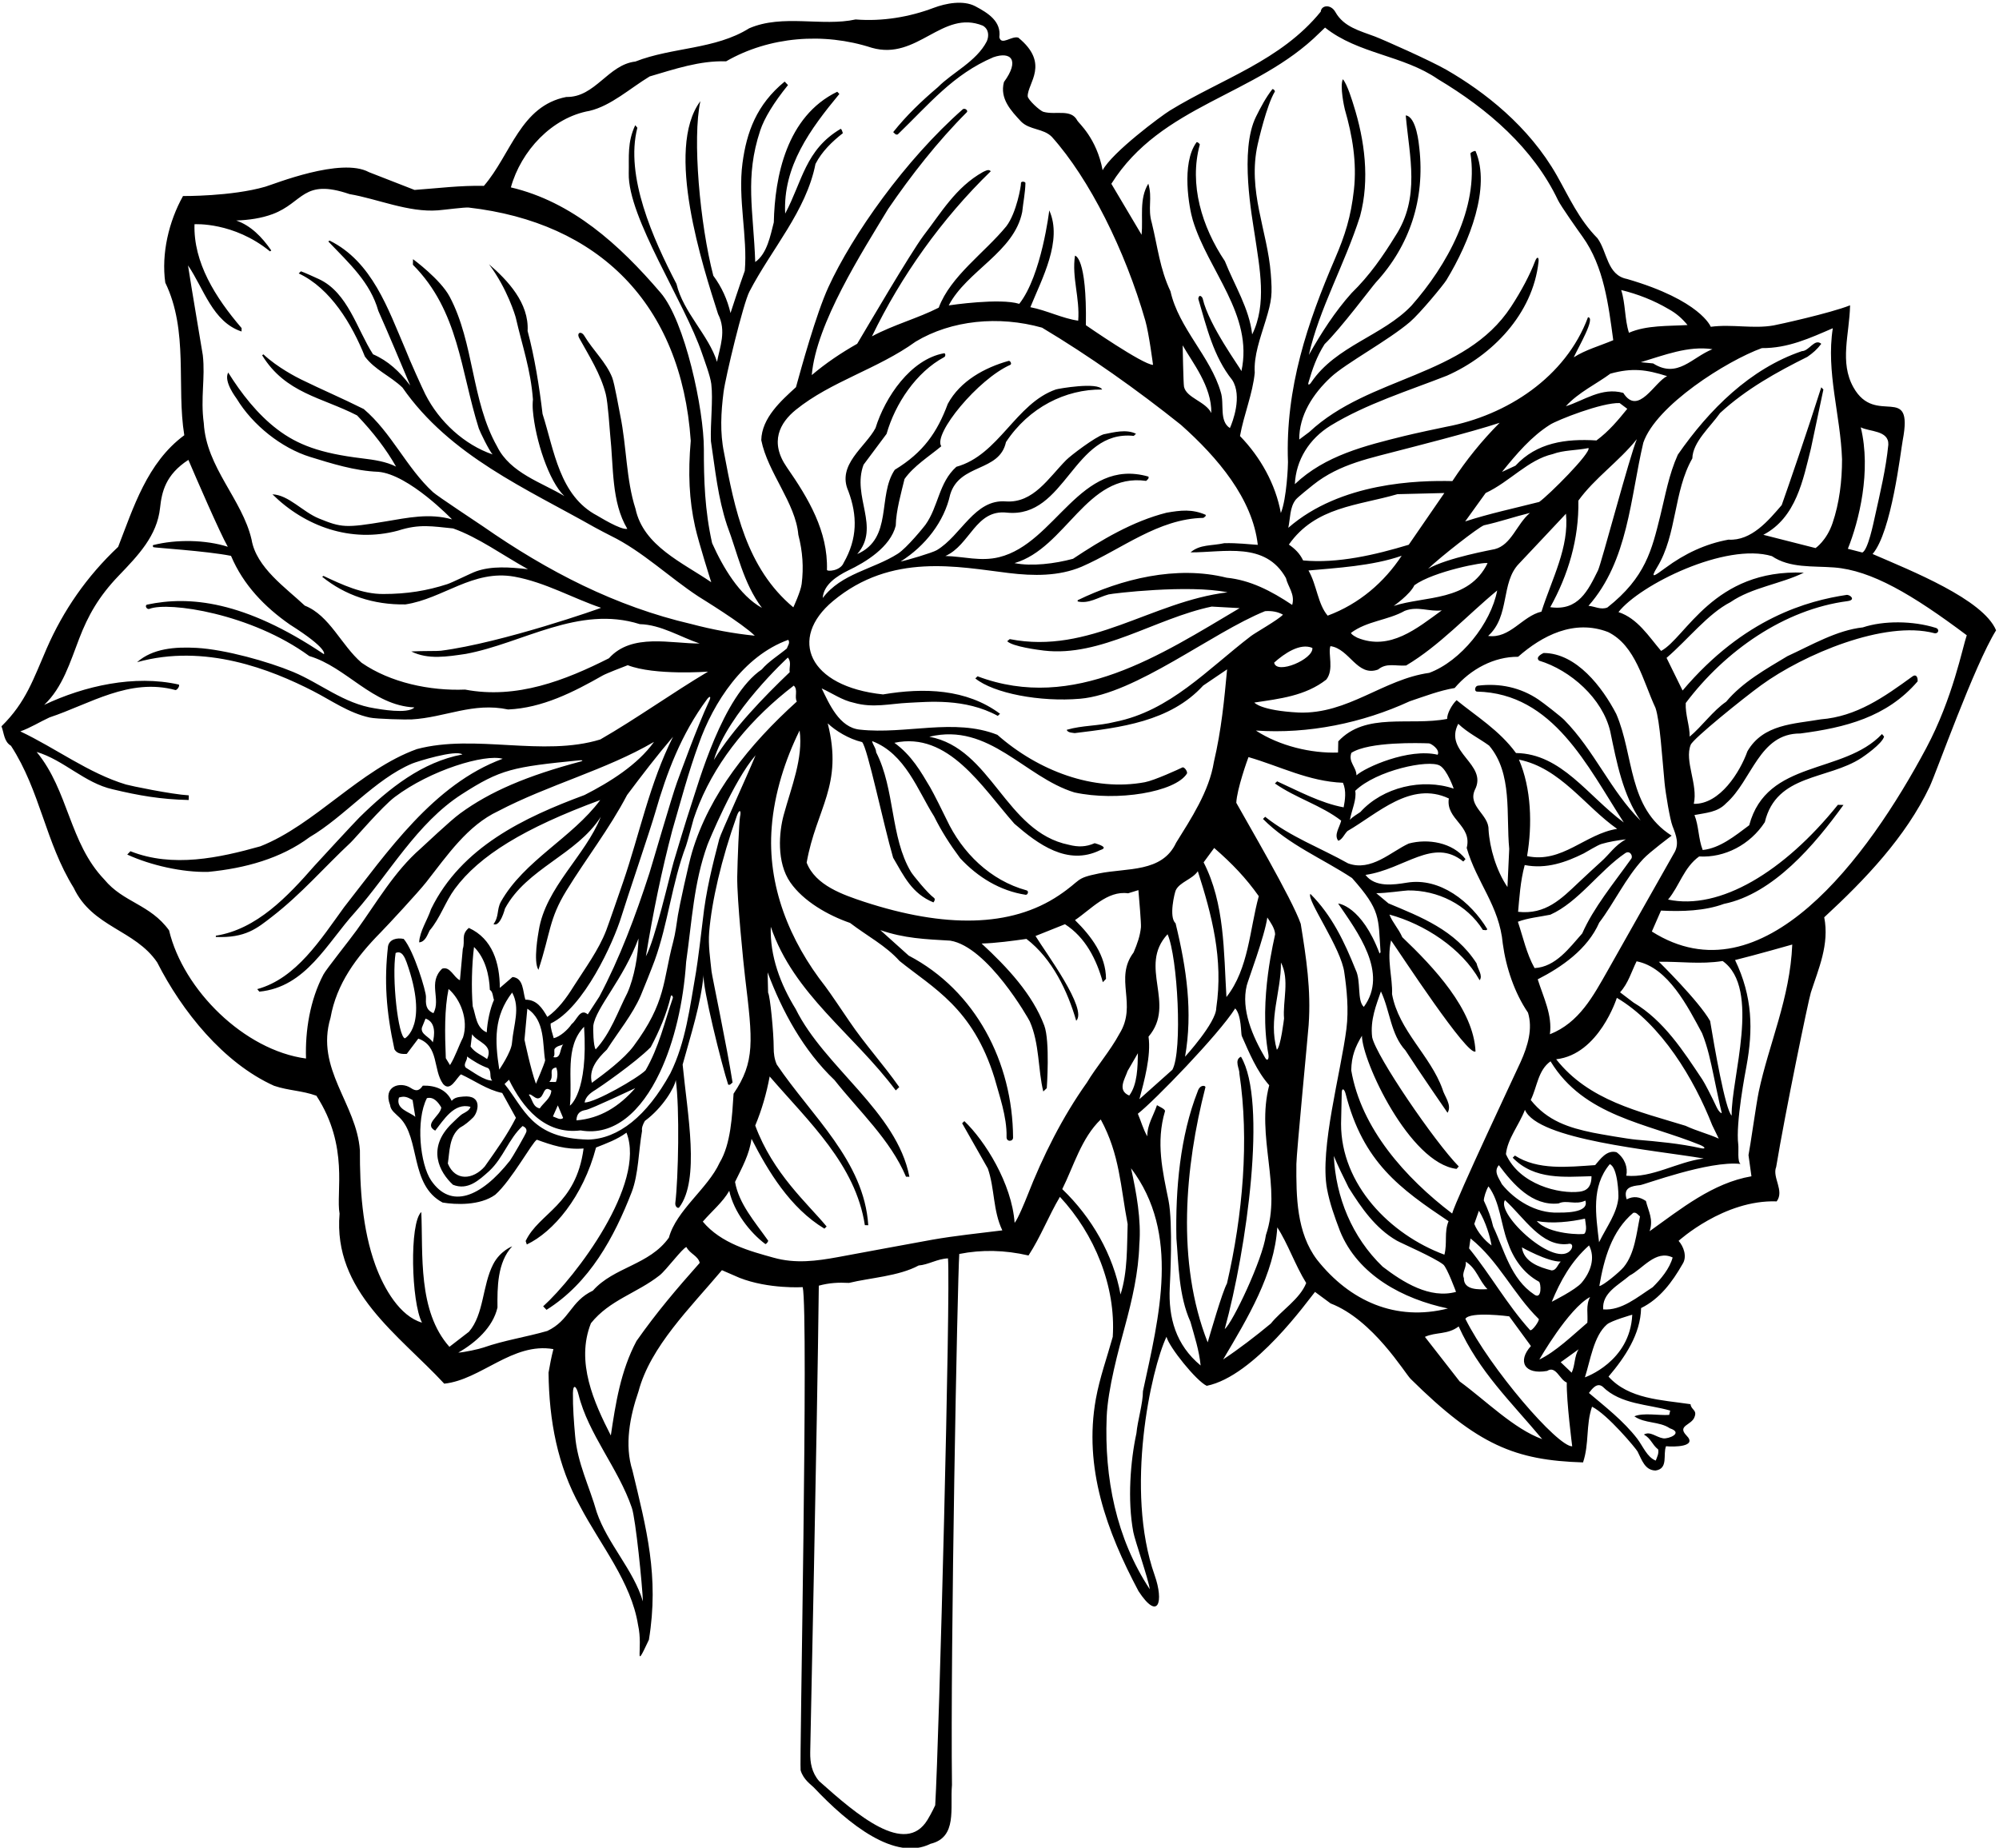 <?xml version="1.0" encoding="UTF-8"?>
<svg xmlns="http://www.w3.org/2000/svg" xmlns:xlink="http://www.w3.org/1999/xlink" width="515pt" height="476pt" viewBox="0 0 515 476" version="1.1">
<g id="surface1">
<path style=" stroke:none;fill-rule:nonzero;fill:rgb(0%,0%,0%);fill-opacity:1;" d="M 482.43 142.715 C 487.336 137.055 489.664 116.23 490.195 113.438 C 493.078 98.285 483.242 110.059 477.496 99.781 C 473.863 93.281 476.469 86.188 476.633 78.652 C 471.469 80.699 458.07 83.633 456.91 83.836 C 451.641 84.762 446.27 83.453 440.742 84.184 C 440.742 84.184 438.152 77.379 419.168 71.867 C 413.988 70.875 414.121 64.875 411.559 61.379 C 406.766 56.527 404.242 50.785 401.133 45.285 C 393.883 32.461 382.32 23.562 372.664 17.996 C 368.504 15.598 356.277 10.176 354.164 9.383 C 350.277 7.922 346.184 6.93 344.039 3.109 C 342.84 0.977 340.391 1.336 340.262 3 C 329.961 15.68 314.719 20.301 301.395 28.477 C 299.184 29.836 286.574 39.191 284.07 43.855 C 282.535 35.586 277.883 31.711 277.559 31.078 C 275.953 27.938 271.988 29.699 268.836 28.812 C 267.879 28.543 264.773 25.648 264.766 24.785 C 264.719 21.395 270.574 16.41 262.336 9.691 C 260.586 9.176 257.969 11.836 257.457 9.586 C 258 5.512 254.562 3.352 251.262 1.609 C 248.164 -0.02 243.691 0.832 240.504 2.035 C 234.359 4.359 227.375 5.57 220.43 5.012 C 211.824 6.902 201.656 3.559 193.012 7.289 C 184.246 12.781 173.141 12.137 163.695 15.852 C 156.637 16.656 153.328 25.145 145.891 24.98 C 134.078 27.281 131.645 39.793 124.664 47.883 C 118.586 47.746 112.809 48.5 106.797 48.93 L 95.055 44.352 C 87.859 40.43 70.582 47.453 68.324 48.105 C 59.609 50.621 47.148 50.5 47.148 50.5 C 43.484 57.062 41.539 65.34 42.578 72.805 C 48.625 85.262 45.434 99.516 47.477 112.121 C 37.879 119.195 34.34 130.879 30.441 140.875 C 22.305 148.535 16.297 157.289 12.031 167.047 C 8.625 174.844 6.715 180.895 0.379 187.105 C 1.062 188.883 1.012 191.043 2.828 192.121 C 10.414 203.812 11.648 216.883 18.992 228.727 C 23.809 238.914 34.758 239.473 40.496 247.922 C 46.859 260.465 57.531 273.82 70.605 279.711 C 74.418 280.996 77.699 280.906 81.512 282.27 C 90.004 295.32 86.484 307.266 87.484 312.648 C 85.766 332.695 102.805 343.871 114.449 356.449 C 123.914 355.461 132.051 345.715 142.574 347.547 C 142.004 349.723 141.688 351.527 141.32 353.602 C 141.449 366.008 143.672 377.656 149.445 388.027 C 154.668 397.984 162.621 407.52 164.379 418.602 C 165.789 424.816 163.086 431.109 167.176 422.422 C 169.855 406.078 166.523 393.762 162.934 378.801 C 160.836 372.273 162.277 364.863 164.5 358.43 C 167.555 346.895 177.855 336.879 185.988 327.215 L 190.535 329.188 C 198.004 332.121 206.805 331.586 206.805 331.586 C 208.328 338.66 205.945 454.965 206.262 456.047 C 206.988 458.504 209.027 459.797 209.656 460.465 C 218.676 470.047 230.633 479.52 239.719 474.988 C 246.719 473.301 244.723 465.816 245.254 459.828 C 244.824 424.688 246.66 330.145 247.137 323.035 C 252.922 321.883 258.84 322.012 264.973 323.426 C 268.117 318.613 270.156 313.219 273.066 308.32 C 281.977 317.879 287.523 331.363 286.676 344.387 C 285.199 349.715 283.324 354.875 282.324 360.375 C 279.137 378.07 285.098 394.445 293.32 409.91 C 298.438 417.711 299.875 412.617 297.473 405.809 C 289.719 383.844 296.539 352.754 300.52 344.371 C 301.184 347.027 308.191 355.742 310.887 357.004 C 323.203 354.52 337.059 334.852 338.785 332.809 L 342.801 335.777 C 353.738 339.988 361.902 353.723 363.43 355.23 C 380.77 372.367 390.398 376.184 407.836 376.734 C 409.465 371.887 408.527 367.145 410.152 362.383 C 414.188 364.391 421.516 373.207 421.887 373.93 C 422.988 376.09 423.758 378.762 426.516 378.824 C 429.887 378.34 428.367 374.703 429.215 372.562 C 431.051 372.762 437.469 372.785 434.477 369.797 C 431.973 367.18 435.895 367.188 436.582 364.961 C 437.262 363.215 435.66 363.18 435.531 361.738 C 427.953 360.609 419.637 360.43 414.402 354.633 C 418.676 349.605 422.645 343.691 422.793 336.973 C 427.645 334.598 430.863 330.188 433.441 325.684 C 434.766 323.711 433.703 321.047 432.453 319.66 C 432.453 319.66 444.156 309 457.723 309.492 C 459.785 306.734 456.5 303.305 457.598 300.605 C 459.906 286.652 465.918 257.566 466.531 255.672 C 468.496 249.578 471.344 243.289 469.973 236.305 C 480.539 226.559 490.984 215.594 497.125 202.68 C 498.863 199.02 508.605 171.453 514.246 162.379 C 510.938 154.387 492.34 147.012 482.43 142.715 Z M 479.387 110.078 C 481.52 111.246 486.652 110.801 486.488 114.555 C 485.863 120.852 484.371 126.988 483.055 132.957 C 482.633 134.863 481.254 141.648 479.797 142.336 L 476.059 141.375 C 478.934 134.234 482.137 121.352 479.387 110.078 Z M 453.906 89.676 C 460.629 89.742 466.367 87.066 472.184 84.555 C 470.414 95.801 474.172 106.926 474.562 118.297 C 474.566 123.855 473.883 129.594 472.109 134.777 C 470.566 139.301 467.738 141.191 467.738 141.191 L 454.289 137.773 C 462.789 133.32 464.527 123.516 466.543 115.559 L 469.758 100.348 L 469.211 99.773 C 465.738 110.754 460.555 125.828 459.02 130.117 C 455.652 134.043 451.215 139.387 445.301 139.02 C 439.348 140.098 433.973 142.664 429.102 146.27 C 426.066 148.52 425.078 149.168 426.945 146.094 C 432.066 137.676 431.121 126.594 435.996 118.09 C 436.094 113.852 440.656 109.949 443.137 106.402 C 449.836 100.23 457.773 95.84 465.621 91.934 C 467.082 90.926 468.145 89.988 469.215 88.57 C 467.484 87.094 466.133 90.422 464.211 90.461 C 450.91 94.973 440.355 105.461 432.258 117.129 C 429.918 122.332 429.059 127.57 427.719 132.949 C 425.57 141.578 423.977 148.723 414.109 156.496 C 412.414 157.18 410.836 156.188 409.238 156.07 C 419.496 144.453 420.012 128.223 423.363 114.051 C 426.641 104.434 444.848 92.961 453.906 89.676 Z M 438.512 266.18 C 439.984 269.824 440.734 273.547 441.512 277.219 C 441.676 278.008 442.473 281.883 443.047 284.473 C 443.234 285.324 443.395 286.035 443.508 286.453 C 443.812 287.102 442.938 286.676 442.246 285.203 C 440.918 282.371 439.191 279.027 438.602 278.145 C 433.711 270.805 428.656 262.906 420.84 258.27 L 417.375 255.633 C 419.508 253.281 420.293 250.336 421.633 247.645 C 429.762 249.184 434.895 259.461 438.512 266.18 Z M 427.391 247.77 C 432.914 247.652 437.938 248.484 443.801 247.57 C 453.801 254.656 445.934 277.98 446.125 287.391 C 444.477 285.914 441.641 269.449 440.578 263.023 C 437.652 257.84 427.391 247.77 427.391 247.77 Z M 416.473 296.824 C 413.926 296.129 412.188 298.73 410.957 300.145 C 403.906 300.629 396.203 301.5 390.285 297.688 L 389.715 298.238 C 395.348 304.043 403.129 303.172 410.016 303.004 C 410.02 305.836 408.746 306.766 406.953 306.992 C 401.766 307.645 391.469 305.207 387.973 297.32 C 388.383 293.328 391.34 289.871 392.867 285.902 C 396.137 293.652 425.848 296.23 438.922 298.438 C 432.02 299.324 425.688 303.508 418.98 302.879 C 419.426 300.73 418.598 298.391 416.473 296.824 Z M 420.77 312.441 C 421.574 312.219 421.961 312.949 422.512 313.359 C 421.586 317.785 421.168 322.926 418.32 326.406 C 417.328 327.621 412.996 331.234 412.035 331.297 C 413.23 324.277 415.227 317.121 420.77 312.441 Z M 411.961 320.012 C 411.156 312.949 409.875 305.723 414.723 299.906 C 416.789 300.672 417.031 307.805 416.941 308.633 C 416.52 312.656 413.977 315.941 411.961 320.012 Z M 377.605 325.02 C 380.445 326.762 381.02 329.895 383.211 332.102 C 380.969 332.215 377.066 332.371 377.137 329.254 C 376.527 327.879 377.895 326.465 377.605 325.02 Z M 378.48 321.598 L 378.855 319.043 C 386.121 324.844 389.844 333.32 396.414 339.781 C 396.742 340.105 394.633 343.141 394.168 342.629 C 388.316 336.164 383.895 328.238 378.48 321.598 Z M 379.816 315.305 L 381.012 311.891 C 382.715 314.648 383.938 318.652 384.258 320.844 C 382.523 319.605 380.652 317.402 379.816 315.305 Z M 395.262 333.488 C 389.191 329.434 387.59 322.117 384.684 315.973 C 384.172 313.719 383.34 311.539 382.27 309.277 C 382.289 308.477 382.809 306.727 383.473 305.621 C 386.426 309.527 386.695 315.453 388.359 319.812 C 389.816 324.145 392.402 327.945 396.473 330.176 C 397.02 330.477 397.312 334.973 395.262 333.488 Z M 395.918 314.535 C 399.742 315.34 404.797 314.73 408.336 313.93 C 408.434 314.953 409.004 316.977 408.172 317.828 C 407.895 318.117 398.883 318.043 395.918 314.535 Z M 404.766 321.871 C 401.098 327.258 385.336 312.855 387.715 309.156 C 392.734 313.746 397.133 321.203 403.871 320.473 C 405.191 320.117 405.246 321.16 404.766 321.871 Z M 401.375 312.379 C 395.703 312.574 390.266 309.191 386.926 305.059 C 386.234 303.602 384.676 301.809 386.152 300.16 C 389.805 305.039 394.723 310.75 401.539 310.02 C 403.562 309.023 405.848 310.516 408.438 309.289 C 409.562 312.676 402.188 312.352 401.375 312.379 Z M 392.09 321.336 C 392.09 321.336 398.727 325.082 402.09 324.996 C 401.273 325.777 401 327.289 399.719 327.266 C 396.617 326.477 392.566 325.105 392.09 321.336 Z M 409.383 320.836 C 411.051 324.008 409.828 327.641 407.48 330.438 C 405.934 332.281 399.781 335.348 399.781 335.348 C 401.98 330.035 404.73 324.973 409.383 320.836 Z M 438.152 295.777 C 432.805 294.59 427.035 294.055 421.543 293.594 C 419.34 293.406 411.91 292.109 410.352 291.785 C 404.227 290.52 398.645 288.762 394.363 283.375 C 396.035 279.973 396.211 275.734 399.461 273.406 C 408.074 287.594 424.191 289.32 437.98 294.945 C 439.402 295.527 439.52 296.082 438.152 295.777 Z M 391.324 195.688 C 402 197.844 408.344 207.742 416.621 213.527 C 408.43 214.785 402.422 222.496 393.422 220.539 C 394.797 212.488 394.523 203.121 391.324 195.688 Z M 392.809 222.848 C 398.41 223.953 403.523 222.086 408.031 219.84 C 408.652 219.531 411.535 217.723 412.586 217.414 C 414.594 216.824 416.719 216.484 418.883 216.219 C 416.02 217.754 414.605 220.121 412.492 221.973 C 411.852 222.531 407.828 226.258 406.656 227.371 C 402.242 231.555 398.168 235.68 391.105 234.891 C 391.422 231.457 391.68 226.984 392.809 222.848 Z M 399.41 235.637 C 406.621 232.426 412.129 224.242 418.695 219.793 C 419.93 218.957 420.754 220.523 420.27 221.203 C 415.75 227.535 410.516 233.871 407.629 240.457 C 404.344 244.145 400.797 249.109 395.348 249.391 C 393.27 245.66 392.402 241.48 391.051 237.453 C 393.633 236.469 396.598 236.215 399.41 235.637 Z M 434.227 290.012 C 422.223 286.309 409.32 283.543 400.914 272.879 C 411.938 271.652 416.547 257.055 416.547 257.055 C 428.078 263.871 436.488 278.059 441.109 289.844 L 442.797 293.32 C 440.023 292.059 437.316 291.441 434.227 290.012 Z M 414.25 249.918 C 410.465 256.566 406.867 263.453 399.297 266.438 C 399.965 261.492 397.66 257.039 396.164 252.285 C 402.316 249.141 408.977 244.566 412.008 237.672 C 415.852 232.625 418.832 226.117 423.359 221.262 C 425.051 219.453 430.664 215.273 430.664 215.273 C 419.301 208.062 421.035 194.66 416.391 183.914 C 412.859 177.117 406.172 168.246 397.688 168.219 C 397.688 168.219 395.348 169.211 396.527 170.195 C 404.555 172.613 412.879 179.918 414.852 188.441 C 416.516 196.48 418.094 204.758 422.668 211.418 C 414.906 203.676 410.773 193.352 402.961 185.43 C 402.102 184.562 397.633 181.074 396.359 180.219 C 391.742 177.102 386.391 175.934 380.734 176.637 C 380.004 176.727 379.711 178.066 380.508 178.164 C 400.184 178.598 408.973 197.434 418.336 211.883 C 409.043 205.039 402.32 194.168 390.562 193.988 C 386.289 188.137 380.289 184.484 375.258 180.371 C 374.031 181.547 372.781 183.84 372.832 185.199 C 363.188 187.066 351.824 183.379 344.777 190.984 L 344.715 193.863 C 337.828 194.113 329.629 192.172 323.555 188.199 C 337.137 189.137 351.043 186.242 363.168 180.664 C 366.957 179.391 370.91 177.875 374.766 177.238 C 378.875 172.367 384.945 169.141 391.105 169.195 C 397.227 163.809 405.484 159.43 414.293 162.824 C 421.414 166.34 423.297 175.504 426.508 182.375 C 427.664 185.824 428.219 195.242 428.84 201.645 C 429.102 204.371 430.227 211.109 430.887 212.797 C 431.824 215.211 432.746 217.508 431.215 219.902 C 430.848 220.48 415.754 247.285 414.25 249.918 Z M 375.684 186.461 C 378.191 188.84 381.043 190.18 383.645 192.078 C 389.727 199.254 387.973 209.855 388.82 218.68 L 388.363 228.512 C 385.496 224.285 383.781 218.488 383.488 213.68 C 383.574 209.84 378.098 207.719 379.949 203.52 C 383.461 196.797 371.84 193.898 375.684 186.461 Z M 349.141 203.723 C 354.594 198.426 368.078 195.594 370.949 197.234 C 372.855 198.324 374.516 203.16 374.516 203.16 C 366.414 200.422 356.281 202.762 350.461 209.195 C 349.566 209.812 348.43 210.43 347.773 211.215 C 348.23 208.664 349.57 205.895 349.141 203.723 Z M 348.152 193.941 C 352.699 191 365.836 191.41 368.141 191.5 C 368.688 191.523 371.059 193.082 370.387 194.43 C 362.938 192.652 351.672 197.699 349.465 199.73 C 349.434 197.57 347.301 196.32 348.152 193.941 Z M 330.809 262.375 C 330.809 262.375 329.926 269.797 328.949 270.418 C 326.723 262.527 330.078 255.559 330.004 247.953 C 332.309 252.324 330.426 257.965 330.809 262.375 Z M 326.762 271.523 C 326.996 272.793 326.523 273.5 325.965 272.555 C 322.684 266.977 319.688 260.086 321.199 253.871 C 321.512 252.586 325.832 241.141 326.496 236.355 C 327.254 237.512 328.445 239.129 328.508 240.664 C 328.523 241.133 324.156 257.398 326.762 271.523 Z M 315.965 256.848 C 315.262 245.148 315.535 232.754 310.086 222.152 L 312.809 218.449 C 317.438 222.473 320.961 226.152 324.297 230.863 C 321.949 239.375 321.727 249.531 315.965 256.848 Z M 302.859 237.836 C 301.055 236.277 302.629 229.938 302.91 229.348 C 303.914 227.223 307.172 226.535 308.594 224.438 C 312.188 235.641 315.219 247.07 313.344 259.672 C 313.34 263.434 305.305 272.219 305.305 272.219 C 307.316 260.738 305.723 249.582 302.859 237.836 Z M 295.895 267.051 C 303.125 258.566 293.094 248.984 300.797 240.672 C 303.391 246.488 304.695 270.844 302.031 275.586 L 293.543 283.164 C 294.766 278.551 296.59 272.027 295.895 267.051 Z M 276.887 188.855 C 288.52 187.43 301.438 185.953 309.965 176.617 L 316.137 172.434 C 315.406 180.258 314.676 188.004 312.734 196.281 C 311.527 203.859 306.809 210.957 302.992 217.113 C 299.387 224.848 290.363 223.527 283.062 225.02 C 276.816 226.297 278.836 226.594 272.836 230.633 C 260.441 238.973 243.297 239.066 222.641 232.316 C 217.238 230.516 210.09 228.117 207.816 222.227 C 210.316 208.16 217.301 202.371 213.246 186.34 C 215.207 188.223 218.68 190.379 222.105 191.172 C 223.512 192.645 227.562 212.258 230.094 220.957 C 232.945 225.82 234.93 230.184 240.48 232.469 C 240.812 232.074 240.98 231.562 240.598 231.285 C 238.977 230.117 235.223 225.492 234.684 224.594 C 229.348 215.68 230.605 203.297 225.727 193.812 C 225.672 192.691 224.887 191.953 224.672 190.91 C 233.242 194.141 236.473 203.73 240.648 210.305 C 242.488 214.027 244.652 217.434 247.371 221.094 C 251.922 225.996 257.656 229.492 264.23 230.504 C 264.777 230.59 265.137 229.547 264.484 229.371 C 255.141 226.82 247.879 219.688 243.867 211.117 C 243.211 209.719 240.438 204.176 239.633 202.82 C 237.219 198.766 234.91 194.637 230.422 191.355 C 244.328 188.379 252.898 202.652 261.332 212.199 C 267.379 217.453 275.016 223.141 283.426 219.008 C 285.121 218.484 284.41 217.906 282.027 217.215 C 279.766 218.203 277.762 218.242 275.375 217.629 C 258.965 214.309 255.516 192.785 239.418 189.793 C 254.863 186.051 263.914 200.172 276.793 204.137 C 287.793 206.535 302.766 204.055 305.777 199.297 C 306.059 198.852 305.121 197.449 304.598 197.711 C 303.797 198.105 297.43 201.043 294.945 201.508 C 281.691 203.984 267.465 198.559 256.953 189.297 C 245.848 184.895 233.348 189.262 221.535 187.961 C 216.184 187.441 213.602 181.223 211.684 177.34 C 214.457 178.602 216.977 180.418 220.004 181.047 C 224.91 182.449 229.344 181.266 233.996 181.051 C 239.031 180.82 248.57 179.777 257.059 184.418 L 257.633 183.871 C 248.973 177.438 238.016 177.117 227.492 178.891 C 208.227 176.875 203.039 164.465 214.617 154.828 C 229.676 142.289 246.867 146.047 259.867 147.617 C 266.262 148.391 272.766 148.473 278.629 146.004 C 288.969 141.508 298.344 133.633 310.031 133.41 C 310.277 133.176 310.762 133.023 310.609 132.621 C 307.121 131.105 304.234 131.441 300.539 132.078 C 291.77 134.289 283.66 139.152 276.434 143.953 C 271.766 145.211 265.824 145.961 261.363 145.062 C 274.652 141.195 279.961 121.707 295.277 123.883 C 295.605 123.57 296.09 123.262 295.863 122.773 C 278.207 117.746 272.039 139.938 257.398 143.535 C 252.648 144.711 248.199 143.336 243.562 143.23 C 249.945 140.41 251.348 131.16 259.41 132.059 C 274.578 133.59 276.441 110.664 292.09 112.289 L 292.664 111.742 C 290.129 110.488 286.91 111.375 284.34 111.879 C 282.164 112.551 275.875 117.305 274.672 118.523 C 270.109 123.133 266.234 129.645 259.152 129.172 C 251.047 128.52 247.641 137.988 241.34 141.727 C 240.191 142.406 233.531 144.371 232.008 144.66 C 238.414 140.641 243.273 134.344 244.789 127.414 C 247.207 119.309 257.477 121.691 259.168 113.887 C 265.047 104.977 274.512 100.223 283.949 100.348 C 282.875 98.324 272.625 100.121 272.027 100.328 C 261.668 103.918 257.348 117.234 246.387 120.25 C 241.82 124.332 241.781 130.531 238.398 135.219 C 238.09 135.645 233.652 141.152 231.289 142.656 C 224.91 146.711 216.766 147.688 211.953 154.062 C 212.191 150.547 215.68 148.383 218.434 147.004 C 223.121 144.785 229.367 140.922 230.77 135.43 C 230.855 131.512 232.152 127.059 233.031 123.398 C 235.43 120.008 239.32 117.613 242.5 114.961 C 240.336 111.785 251.969 97.672 260.273 93.992 C 260.762 93.777 260.258 92.855 259.848 92.969 C 253.699 94.703 247.387 98.105 244.18 104.035 C 241.461 111.34 237.906 116.543 230.523 121.02 C 225.977 127.723 230.137 138.695 220.848 142.734 C 226.922 135.746 219.41 127.98 222.473 119.723 L 228.406 111.773 C 230.629 104 236.027 95.863 243.273 91.988 C 243.664 91.777 243.613 90.93 243.195 91.008 C 234.598 92.559 228.023 102.312 225.559 110.27 C 222.973 115.176 215.508 119.73 218.562 126.52 C 220.902 132.812 220.934 138.734 217.355 144.977 C 216.508 147.121 213.031 147.297 213.047 146.789 C 213.332 136.879 208.289 128.402 202.723 120.391 C 198.184 113.855 200.918 108.898 205.031 105.57 C 214.105 98.227 226.148 95.055 235.891 88.012 C 245.133 82.453 257.324 81.281 268.457 84.406 C 280.543 91.633 292.914 100.387 304.238 109.438 C 313.734 117.887 322.703 128.484 324.043 140.359 C 321.805 140.23 318.934 139.848 315.41 139.93 C 312.113 140.656 309.164 140.191 306.715 142.297 C 315.438 142.328 325.984 139.441 331.297 148.918 C 331.809 151.172 333.688 153.055 332.906 155.836 C 327.465 152.195 322.082 149.438 316.016 148.824 C 303.043 145.578 288.801 149.188 277.641 154.621 L 277.633 154.941 C 280.523 155.602 282.895 153.871 285.59 153.133 C 286.527 152.871 306.215 150.527 316.254 152.59 C 296.598 154.961 280.77 168.695 260.137 164.641 L 259.484 165.188 C 260.895 166.578 267.523 167.43 268.949 167.598 C 283.605 169.32 297.668 159.297 312.172 156.262 L 319.363 156.66 C 299.176 168.617 276.684 183.57 251.844 174.223 L 251.27 174.77 C 255.969 178.59 267.93 180.895 278.27 180.004 C 292.586 178.77 312.207 162.977 325.91 157.441 C 327.672 157.32 329.188 157.594 330.531 158.344 C 329.301 159.68 323.387 163.012 322.316 163.832 C 311.039 172.457 301.441 183.133 287.273 185.961 C 282.93 187.066 278.852 186.816 274.824 188.008 C 275.047 188.812 276.488 188.766 276.887 188.855 Z M 304.688 88.961 C 307.152 93.336 312.215 99.527 312.066 106.406 C 310.621 103.418 305.664 102.527 305.035 99.633 C 304.863 98.844 304.688 88.961 304.688 88.961 Z M 338.105 166.914 C 338.441 169.801 328.828 173.91 328.258 170.699 C 330.871 168.355 334.934 165.562 338.105 166.914 Z M 332.047 140.293 C 338.902 130.52 349.789 130.281 360.02 127.305 L 372.105 127.008 L 362.934 140.332 C 354.312 142.941 344.582 145.211 335.719 144.375 C 334.879 142.598 333.621 141.367 332.047 140.293 Z M 337.102 146.965 C 344.078 146.32 353.609 145.809 361.109 143.172 C 356.641 149.953 350.195 155.574 342.047 158.598 C 339.473 155.578 339.262 150.695 337.102 146.965 Z M 361.918 157.352 C 365.309 156.066 368.152 157.648 371.445 157.242 C 365.102 161.824 358.09 167.754 349.684 164.285 C 349.133 163.953 348.418 163.699 348.031 163.051 C 352.18 159.941 357.543 159.816 361.918 157.352 Z M 359.066 156.09 C 359.066 156.09 363.293 153.141 364.383 150.766 C 369.266 147.191 382.684 144.605 383.234 145.098 C 378.375 154.992 367.207 153.469 359.066 156.09 Z M 367.918 146.523 C 371.188 143.395 380.957 135.766 382.328 135.316 C 386.348 134.441 390.219 133.09 394.16 132.133 C 390.738 135 389.402 140.363 385.105 141.461 C 384.492 141.621 372.863 143.672 367.918 146.523 Z M 391.359 145.184 C 392.047 144.484 403.438 132.34 403.438 132.34 C 404.289 141 399.871 148.984 397.121 157.566 C 392.137 158.734 389.047 164.59 383.383 163.824 C 389.098 158.699 386.555 150.086 391.359 145.184 Z M 406.633 128.969 C 410.762 123.219 417.098 118.875 421.703 113.133 C 419.934 117.176 412.543 145.211 411.695 146.93 C 409.145 152.082 406.629 157.473 399.391 156.414 C 403.969 148.195 406.816 138.895 406.633 128.969 Z M 411.293 113.465 C 403.383 112.973 395.918 114.008 390.426 119.969 L 386.949 121.574 C 390.777 116.848 394.512 112.449 399.34 109.398 C 401.258 108.184 412.711 103.656 417.266 103.836 L 419.234 105.316 C 416.934 108.148 414.547 111.059 411.293 113.465 Z M 400.016 116.98 C 402.84 115.922 406.035 116.07 409.25 115.422 C 409.863 116.715 399.062 127.52 396.543 129.305 C 390.188 130.926 383.676 132.305 377.469 134.328 L 382.75 127.004 C 388.977 124.098 393.66 118.441 400.016 116.98 Z M 374.176 123.934 C 365.371 123.742 345.398 124.207 331.902 135.969 C 332.445 133.473 332.246 130.73 333.82 128.719 C 334.305 128.098 337.477 125.57 338.309 124.902 C 345.195 119.406 353.234 118.008 361.41 115.812 C 362.289 115.574 379.414 111.246 386.348 108.918 C 381.684 113.617 377.816 118.41 374.176 123.934 Z M 341.688 175.074 C 343.742 172.477 342.074 168.359 342.754 166.453 C 347.703 167.121 349.621 174.445 355.023 172.484 C 357.227 170.691 359.367 171.621 362.25 171.445 C 370.844 166.352 378.059 158.426 385.719 152.113 C 384.094 160.641 376.359 170.312 368.211 173.336 C 356.332 174.996 347.332 184 334.617 183.562 C 324.738 183.055 323.152 180.988 323.152 180.988 C 329.652 180.012 336.312 179.277 341.688 175.074 Z M 441.176 89.957 C 435.848 92.078 432.207 97.602 425.895 93.621 L 422.699 93.312 C 428.66 91.52 434.957 89.02 441.176 89.957 Z M 429.883 79.625 C 431.859 80.711 433.348 82.023 434.754 83.734 C 429.863 84.027 424.188 83.742 419.664 85.723 C 418.539 82.258 418.789 78.184 417.664 74.715 C 421.965 75.77 426.09 77.383 429.883 79.625 Z M 429.504 96.902 C 426.27 98.352 422.07 107.301 418.203 101.215 C 412.637 99.652 407.996 103.23 403.406 104.652 C 406.688 101.043 411.453 98.824 414.871 96.262 C 420.508 94.703 424.098 95.184 429.504 96.902 Z M 339.898 8.516 L 341.371 7.105 C 349.941 13.938 361.461 14.188 370.445 20.387 C 383.434 28.148 395.016 38.207 401.391 51.578 C 402.113 53.09 406.492 59.285 407.719 60.992 C 413.215 68.645 414.383 78.512 415.621 87.637 C 412.23 89.078 408.445 90.117 405.441 92.051 C 406.676 89.371 411.156 81.773 409.109 81.73 C 403.367 97.152 388.223 107.023 372.52 109.957 C 371.25 110.195 364.168 111.73 361.871 112.297 C 351.695 114.82 341.391 117.32 333.59 124.723 C 333.887 118.488 337.285 113.043 342.801 109.641 C 352.047 104.004 362.926 100.641 372.77 96.777 C 384.441 91.617 394.898 80.883 396.371 67.457 C 396.512 66.199 395.996 65.926 395.453 67.359 C 394.184 70.695 391.992 74.895 389.289 79.02 C 377.344 97.254 352.883 96.77 337.324 111.281 L 334.723 113.227 C 334.672 107.023 338.215 101.473 342.91 97.125 C 346.773 93.551 357.629 87.73 363.234 82.949 C 365.801 80.762 371.879 73.398 372.637 72.152 C 378.668 62.238 384.102 48.211 380.156 38.945 C 380.051 38.699 378.785 39.281 378.828 39.555 C 381.012 53.535 372.82 68.34 363.645 78.73 C 356.285 86.5 344.164 89.086 337.828 98.48 C 337.324 99.23 336.883 99.289 337.109 98.516 C 338.09 95.152 339.176 91.914 341.262 88.645 C 345.266 84.809 353.562 73.734 354.453 72.766 C 363.203 63.27 367.148 51.262 365.66 38.16 C 365.551 37.191 364.953 30.109 362.16 29.727 C 363.113 40.453 365.953 50.883 359.477 60.797 C 356.324 65.93 352.852 70.973 348.191 75.512 C 343.938 80.254 340.363 85.824 337.199 91.434 C 339.859 79.57 346.434 68.113 350.387 55.715 C 352.934 46.27 351.586 36.098 348.715 27.062 C 348.539 26.508 347.133 21.715 345.961 20.41 C 345.121 22.152 346.34 27.738 346.473 28.199 C 348.426 34.945 349.582 41.871 348.816 48.84 C 348.043 55.875 346.516 60.633 343.91 66.688 C 336.914 82.961 331.094 99.957 331.82 119.059 C 331.844 119.68 331.508 128.438 329.984 132.164 C 328.629 124.695 324.699 117.727 319.457 112.328 C 320.461 106.75 322.738 101.441 323.258 96.012 C 322.984 91.621 324.66 87.176 326.062 82.594 C 327.699 77.254 327.797 75.812 327.395 70.555 C 326.539 59.395 321.32 49.191 324.027 37.152 C 324.188 36.438 326.324 27.074 328.43 23.609 C 328.57 23.375 327.949 22.777 327.773 23.004 C 326.129 25.105 324.785 27.637 323.578 30.074 C 319.281 38.738 322.59 55.941 323.297 60.746 C 324.52 69.059 326.434 78.363 322.594 86.152 C 321.859 79.496 318.066 73.57 315.562 67.273 C 309.641 58.438 306.301 47.508 309.098 37.27 C 309.152 37.062 308.41 36.449 308.266 36.648 C 304.227 42.129 306.395 53.723 307.297 56.703 C 311.23 69.723 322.98 81.125 319.824 95.613 C 319.543 94.785 311.453 83.871 309.859 76.949 C 309.746 76.461 308.898 75.609 308.711 76.965 C 310.871 84.297 312.625 91.855 317.453 97.883 C 320.137 102.055 317.535 108.77 316.859 110.273 C 314.02 108.449 315.48 104 314.504 101.02 C 311.902 91.922 303.664 84.535 301.551 75.047 C 298.797 69.227 298.277 63.695 296.734 57.418 C 295.617 53.633 296.957 51.023 295.84 47.316 C 293.43 51.266 294.527 56.012 294.109 60.48 L 286.316 47.348 C 299.164 26.906 323.539 24.719 339.898 8.516 Z M 151.895 28.555 C 157.445 27.234 162.266 22.781 167.371 19.691 C 173.734 17.828 180.266 15.574 187.062 15.801 C 198.164 9.402 212.195 8.273 224.59 12.305 C 236.355 15.684 242.73 2.379 253.199 6.609 C 254.781 7.527 254.82 9.285 254.23 10.637 C 251.559 15.855 245.336 18.684 241.648 22.441 C 237.328 26.105 233.57 29.707 230.113 34.031 C 230.508 34.359 230.734 34.844 231.301 34.617 C 239.477 26.715 245.562 19.168 255.902 14.754 C 260.496 13.145 262.762 15.516 258.645 21.133 C 257.508 25.43 260.48 28.535 263.062 31.312 C 265.254 33.523 268.785 33.039 270.977 35.246 C 280.688 46.082 289.871 64.52 295.07 82.613 C 296.008 85.867 297.055 93.996 297.055 93.996 C 294.414 93.938 279.754 83.773 279.754 83.773 C 280.035 66.055 276.945 65.867 276.945 65.867 C 276.102 71.527 278.23 76.695 277.777 82.609 C 273.711 82.039 269.676 79.949 265.453 79.137 C 268.414 71.84 273.832 61.957 270.32 54.199 C 270.32 54.199 268.352 70.961 262.59 78.273 C 257.582 76.723 244.898 78.605 244.418 78.676 C 249.094 69.734 261.281 64.961 263.352 54.605 C 263.613 52.105 264.117 49.73 264.184 47.152 C 264.191 46.766 262.926 46.566 263.02 47.27 C 263.086 47.77 261.906 54.812 259.27 58.277 C 253.676 65.117 244.902 71.086 241.844 79.258 C 236.422 82.02 230.227 83.645 224.637 86.645 C 232.098 71.203 242.586 56.391 255.258 44.105 C 254.633 43.453 253.82 44.074 253.254 44.301 C 246.207 48.227 242.379 54.945 237.93 60.688 C 234.383 65.492 223.574 83.98 220.836 88.562 C 216.621 90.949 212.723 93.586 209.137 96.625 C 210.258 83.344 222.152 64.871 228.797 53.848 C 234.719 45.191 241.512 36.484 249.09 28.902 C 249.449 28.543 248.734 27.797 248.09 28.105 C 233.168 41.23 219.605 60.508 213.43 73.949 C 210.238 80.898 206.402 94.91 205.066 99.738 C 201.309 103.176 196.25 107.625 196.125 113.387 C 197.781 121.742 204.973 129.582 205.672 137.762 C 206.785 142.062 207.074 146.16 206.531 150.441 C 206.281 152.402 204.383 156.457 204.383 156.457 C 192.281 146.348 189.254 131.156 186.531 116.613 C 185.453 111.422 185.746 106.215 186.406 101.035 C 186.906 97.121 191.469 78.203 193.07 75.117 C 198.785 64.109 207.703 54.375 210.09 42.234 C 211.762 38.988 214.375 36.484 217.145 34.309 C 216.992 33.902 216.922 33.422 216.609 33.176 C 207.449 38.574 206.711 46.723 202.285 55.027 C 201.672 42.848 208.766 33.242 216.246 24.203 L 215.699 23.633 C 202.594 29.984 199.613 45.605 199.355 57.281 C 198.48 60.621 197.66 65.328 194.57 67.5 C 194.102 54.129 191.844 45.742 195.852 33.625 C 196.898 30.461 199.344 26.441 203.012 21.914 L 202.152 21.016 C 194.922 26.941 192.344 34.031 191.281 42.07 C 190.066 51.242 192.629 61.016 191.879 69.762 C 190.602 73.254 188.199 80.645 188.199 80.645 C 187.395 77.184 185.945 73.953 183.77 71.023 C 180.305 57.664 178.336 35.652 180.438 26.059 C 171.176 38.438 181.117 68.754 184.992 80.895 C 187.219 85.262 185.449 89.383 184.723 93.211 C 182.555 86.281 176.039 80.535 174.281 73.137 C 168.246 61.543 160.988 45.371 164.203 32.906 L 163.656 32.254 C 161.574 36.672 162.086 40.328 161.984 44.656 C 161.719 56.02 176.395 77.789 180.898 91.133 C 181.406 92.641 183.008 96.875 183.25 98.91 C 183.746 103.047 182.98 108.895 183.156 113.66 C 184.273 121.047 184.918 128.102 187.32 135.355 C 190.043 142.539 191.477 150.172 196.297 156.598 C 190.523 153.43 186.203 146.055 183.461 139.914 C 181.559 131.414 181.328 123.637 181.336 115.652 C 181.348 105.578 176.484 82.656 170.152 75.367 C 159.539 62.969 147.379 51.98 131.617 48.273 C 134.223 38.887 142.176 30.262 151.895 28.555 Z M 112.121 291.266 C 114.262 288.59 117.004 283.93 121.219 285.145 C 120.91 286.09 119.992 286.48 119.141 286.965 C 118.562 287.289 116.805 289.039 116.406 289.426 C 109.84 295.812 113.227 302 116.695 305.207 C 120.504 306.73 123.363 304.074 126.055 301.652 C 129.73 298.211 131.039 293.359 134.633 290.078 C 135.504 290.457 135.691 290.941 135.633 291.48 C 135.57 292.02 131.828 298.43 131.383 298.988 C 123.801 308.559 116.133 311.484 111.086 304.121 C 108.23 299.961 107.047 288.633 109.984 282.895 C 111.754 282.453 112.922 284 113.691 285.297 C 113.484 287.453 109.035 289.598 112.121 291.266 Z M 129.988 279.254 L 131.133 278.156 C 134.578 285.195 140.262 292.363 149.57 291.207 C 158.195 292.727 165.207 286.375 169.98 276.305 C 173.719 268.414 176.082 258.246 176.77 247.793 C 178.285 237.18 178.715 227.469 182.246 217.676 C 182.453 217.09 189.082 200.93 194.66 194.57 C 192.379 200.121 185.688 214.645 185.301 216.145 C 183.605 222.691 181.859 229.508 181.055 237.051 C 180.824 239.234 179.703 248.191 179.316 250.383 C 177.719 259.488 176.68 268.473 172.699 276.512 C 166.652 287.52 159.305 293.379 151.52 293.57 C 136.93 293.25 135.16 285.676 129.988 279.254 Z M 128.629 275.543 C 127.438 267.914 127.25 261.828 131.945 255.691 C 134.102 259.66 132.328 263.859 131.902 268.652 C 131.77 270.969 128.629 275.543 128.629 275.543 Z M 203.453 173.16 C 196.754 179.574 188.977 187.566 183.914 195.777 C 187.449 183.656 202.977 169.391 202.977 169.391 C 203.988 170.609 203.242 171.953 203.453 173.16 Z M 202.707 167.062 C 200.754 168.699 197.91 170.477 196.27 172.441 C 186.137 179.273 179.922 201.852 178.062 207.387 C 176.844 211.012 173.914 220.77 173.559 222 C 172.492 225.691 168.73 242.176 166.398 246.363 C 168.246 235.043 170.484 224.211 173.191 213.945 C 175.441 206.234 177.277 199.152 180.004 191.691 C 183.758 180.969 191.543 168.977 203.078 164.828 C 203.617 165.641 202.965 166.27 202.707 167.062 Z M 182.715 180.551 C 179.453 187.574 175.168 199.508 174.41 201.555 C 173.145 204.98 167.875 223.176 167.301 224.949 C 163.738 235.961 159.652 246.867 154.406 256.742 L 151.426 261.32 C 149.465 259.598 148.594 262.859 147.293 263.789 C 146.301 265.289 144.258 267.086 142.652 267.449 C 142.355 266.242 141.824 265.031 141.855 263.672 C 150.371 259.641 158.043 242.824 160.105 236.059 C 161.449 231.656 167.516 213.82 168.832 209.234 C 171.762 199.023 175.559 189.039 182.141 180.156 C 182.832 179.219 183.289 179.316 182.715 180.551 Z M 164.5 241.762 C 164.406 246.078 163.398 251.82 161.633 255.781 C 159.121 260.688 157.32 266.172 153.469 270.328 C 152.848 269.594 152.77 264.852 152.859 264.199 C 153.504 259.625 160.566 252.344 164.5 241.762 Z M 150.477 264.5 C 151.578 281.586 146.828 284.824 146.828 284.824 C 147.543 277.879 145.402 269.75 150.477 264.5 Z M 150.93 285.938 C 152.258 285.723 163.652 280.312 163.652 280.312 C 159.551 285.023 154.68 288.117 148.508 288.621 C 148.551 286.711 149.613 286.152 150.93 285.938 Z M 150.609 284.027 C 150.844 282.559 152.066 281.566 153.387 280.777 C 154.145 280.324 163.637 273.828 167.645 269.758 C 169.859 265.629 171.77 261.117 172.812 256.656 C 172.945 256.074 173.461 256.746 173.34 257.098 C 171.176 263.352 169.781 269.742 166.312 275.73 C 164.27 277.766 153.41 284.008 150.609 284.027 Z M 142.543 272.328 C 143.035 271.859 142.734 270.973 142.828 270.332 C 143.328 269.305 144.93 269.34 145.18 268.945 C 144.113 270.039 144.691 272.855 142.543 272.328 Z M 145.078 287.988 C 144.426 288.691 143.242 287.867 142.449 287.609 L 143.711 284.758 Z M 143.285 274.984 C 143.742 276.035 143.707 277.633 143.203 278.742 L 141.523 278.707 C 142.996 277.137 141.035 275.414 143.285 274.984 Z M 142.035 280.957 C 141.91 282.957 140.047 284.035 139.055 285.535 C 137.219 285.172 137.184 283.172 136.25 282.031 C 136.66 281.562 137.672 282.941 138.551 282.961 C 140.391 282.844 139.75 279.309 142.035 280.957 Z M 138.07 279.191 C 136.715 275.48 135.121 267.844 135.121 267.844 L 135.855 259.855 C 140.512 262.84 139.734 269.145 140.445 273.16 C 140.266 274.117 138.07 279.191 138.07 279.191 Z M 178.289 219.539 C 177.371 222.613 174.992 233.578 174.652 235.758 C 174.285 238.105 174.023 240.406 173.406 242.719 C 170.754 252.688 171.66 258.129 163.234 269.48 C 160.781 272.785 155.781 276.535 152.48 278.945 C 151.598 275.488 153.898 272.734 156.348 270.391 C 159.285 265.812 162.945 261.359 165.039 256.555 C 165.547 255.395 167.988 249.293 168.684 247.371 C 172.098 237.938 173.098 227.535 176.734 217.914 C 177.043 217.098 178.699 210.945 178.699 210.945 C 179.141 209.621 179.629 208.312 180.16 207.02 C 185.031 195.23 193.715 184.898 204.496 176.621 C 205.676 177.688 204.594 179.508 205.289 180.723 C 193.023 191.809 182.766 204.535 178.289 219.539 Z M 50.109 57.766 C 50.109 57.766 60.168 57.098 69.559 64.758 L 69.887 64.523 C 67.48 61.027 64.586 58.086 60.852 56.805 C 64.102 56.695 67.359 56.23 70.258 55.145 C 78.191 52.168 78.023 45.891 90.051 50.004 C 97.203 51.211 105.223 54.773 112.828 54.188 C 114.465 54.062 119.73 53.355 120.746 53.469 C 154.129 57.297 175.523 78.18 177.957 113.547 C 177.227 121.922 177.547 128.809 179.074 135.668 C 180.008 139.863 183.238 149.992 183.238 149.992 C 175.906 144.949 165.758 140.645 163.727 131.078 C 161.289 123.543 161.438 114.945 159.805 107.059 C 159.48 105.5 158.328 98.785 157.707 97.227 C 156.137 93.305 152.852 90.348 150.523 86.492 C 149.738 85.191 148.453 85.684 149.246 87.125 C 151.824 91.801 154.719 96.277 156.059 101.496 C 156.637 103.754 157.078 110.824 157.188 111.863 C 158.105 120.473 157.484 129.285 161.613 136.234 C 159.926 136.598 154.328 133.078 153.848 132.828 C 144.121 127.727 142.777 115.996 139.777 106.629 C 138.969 99.727 137.703 91.855 135.926 85.258 C 136.324 78.062 130.773 72.18 125.98 68.074 C 130.734 74.402 132.785 81.43 132.887 81.863 C 134.59 89.27 136.715 95.172 137.301 102.891 C 137.203 103.887 137.203 104.836 137.281 105.754 C 137.922 113.395 141.449 124.059 145.395 127.797 C 139.633 124.309 131.441 121.887 128.07 115.012 C 121.387 103.191 122.191 88.406 115.855 76.445 C 113.473 71.945 106.406 66.766 106.406 66.766 L 106.375 68.203 C 118.211 80.105 118.613 95.375 123.352 110.363 C 123.598 111.141 126.047 116.168 126.906 117.066 C 119.664 114.586 113.156 108.656 109.57 101.562 C 108.828 100.098 105.438 92.59 104.453 90.008 C 99.961 79.586 95.91 67.414 84.906 61.973 L 84.582 62.203 C 90.133 68.008 95.391 72.766 97.469 80.094 C 100.215 86.234 102.953 92.855 105.691 99.316 C 102.891 95.652 99.988 92.949 96.105 91.266 C 91.949 84.836 89.648 75.395 82.184 71.91 C 81.449 71.566 78.324 70.148 77.531 69.891 L 76.957 70.438 C 85.195 74.301 90.672 83.543 94.012 91.859 C 96.656 95.359 100.387 96.719 103.68 99.832 C 115.902 117.449 135.77 125.965 153.156 135.82 C 153.973 136.285 156.797 137.754 157.391 138.043 C 165.469 141.992 172.434 148.734 179.91 153.645 C 180.863 154.27 191.09 160.484 194.457 163.762 C 189.109 163.242 183.371 162.156 178.121 160.762 C 158.605 156.23 141.137 147.227 124.438 135.602 C 123.219 134.754 112.727 127.859 111.527 126.758 C 104.711 120.477 100.867 111.453 93.715 105.375 C 87.898 102.473 82.992 100.41 77.586 97.758 C 76.441 97.195 71.535 94.703 67.859 91.285 L 67.531 91.52 C 73.559 101.332 82.898 102.336 92 107.02 C 96.145 111.352 99.566 115.828 102.031 120.203 C 99.469 118.902 96.395 118.449 93.238 118.07 C 82.441 116.773 76.633 114.551 71.434 110.602 C 66.316 106.715 62.082 101.246 58.793 95.969 C 57.543 98.262 60.801 102.43 61.004 102.762 C 65.082 109.484 72.496 115.418 79.922 117.715 C 85.246 119.352 91.445 121.328 97.441 121.539 C 105.348 122.195 116.457 133.801 116.457 133.801 C 110.613 132.137 104.973 133.391 99.297 134.332 C 89.047 136.035 88 135.949 82.145 133.559 C 77.965 131.852 74.359 127.504 70.188 127.344 C 78.566 135.609 90.395 139.949 102.551 136.695 C 108.109 134.898 111.375 135.609 116.727 136.129 C 123.238 138.43 129.535 143.051 136.02 146.633 C 131.301 146.105 126.668 145.762 122.648 147.188 C 121.363 147.641 116.484 150.082 115.246 150.48 C 110.012 152.172 104.895 153.023 98.75 153.02 C 93.309 153.059 88.16 150.625 83.328 148.359 L 83.004 148.59 C 88.902 153.359 96.207 155.844 104.453 155.703 C 114.168 154.234 121.855 146.645 132.535 148.559 C 140.508 150.012 147.695 154.172 154.848 156.57 C 155.148 156.574 129.367 165.609 113.586 167.637 C 112.625 167.762 109.336 167.652 105.949 167.82 C 110.301 169.996 115.281 169.145 120.02 168.449 C 134.641 165.727 149.102 155.805 164.836 160.789 C 170.273 160.91 175.324 164.141 180.25 165.77 C 172.969 165.848 162.789 162.984 156.883 169.578 C 145.633 175.254 133.121 180.18 119.816 177.645 C 110.766 178.008 100.57 175.863 93.16 170.738 C 87.898 166.223 84.945 158.555 78.52 156.016 C 73.66 151.426 66.012 146.219 64.809 138.988 C 62.398 128.613 53.137 120.41 52.504 109.031 C 51.609 102.449 52.918 97.438 52.25 91.504 C 50.98 83.715 49.699 76.484 48.438 68.371 C 52.547 74.387 54.758 82.914 62.227 85.398 L 62.246 84.52 C 55.457 76.609 49.812 67.602 50.109 57.766 Z M 78.84 272.688 C 62.961 270.578 47.219 255.031 43.555 239.668 C 38.664 232.918 31.789 232.527 26.879 226.578 C 17.805 217.098 17.699 203.73 9.438 193.707 C 16.434 195.781 21.824 201.742 29.07 203.34 C 35.676 204.926 41.414 205.934 48.613 206.09 L 48.641 204.891 C 44.164 204.633 33.527 202.422 32.453 202.098 C 22.836 199.207 14.352 192.719 5.23 188.414 C 7.812 187.512 10.246 185.965 12.754 184.816 C 23.152 181.367 33.301 174.547 45.234 177.77 C 45.715 177.699 46.379 176.676 46.066 176.348 C 34.602 173.773 21.734 176.691 11.383 181.586 C 16.141 177.102 18.066 170.562 20.426 164.449 C 22.691 158.574 25.418 153.684 30.586 148.301 C 35.621 143.055 40.465 138.02 41.234 130.855 C 41.68 126.734 42.625 122.301 48.535 118.469 C 50.285 122.586 56.684 137.371 58.688 140.855 C 53.047 139.051 45.449 138.883 39.414 140.434 C 39.328 140.672 39.402 140.832 39.531 140.965 C 39.656 141.098 53.223 141.938 59.516 143.195 C 62.676 150.691 68.211 156.387 74.68 160.891 C 84.734 167.254 83.445 168.523 83.445 168.523 C 62.855 154.695 48.691 153.469 37.934 155.75 C 37.18 155.91 37.77 157.137 38.531 156.84 C 43.418 154.938 64.75 158.059 79.676 169.004 C 89.297 171.855 95.961 181.762 106.754 182.238 C 105.031 184.043 97.684 182.648 96.543 182.473 C 88.543 181.246 82.516 176.008 75.504 173.09 C 69.109 170.43 57.996 167.309 50.645 166.902 C 45.07 166.598 39.344 167.035 35.309 170.59 C 52.797 165.699 69.852 172.488 80.652 178.02 C 85.309 180.402 89.848 183.68 95.238 184.848 C 97.047 185.242 104.746 185.406 106.035 185.332 C 114.77 184.82 121.844 180.852 130.906 182.77 C 139.707 182.391 147.758 178.293 155.27 174.016 C 156.168 173.504 160.512 171.816 161.723 171.363 C 168.637 174.055 182.41 173.02 182.41 173.02 C 173.09 178.574 163.902 185.176 154.66 190.492 C 139.84 195.051 122.367 188.984 107.395 192.977 C 92.719 198.258 81.121 212.484 67.078 218.02 C 56.531 220.988 44.469 223.605 33.602 219.285 L 32.781 220.145 C 38.801 222.918 47.082 224.781 53.648 224.605 C 63.109 223.691 72.367 221.176 79.773 215.656 C 88.742 210.402 96.566 200.762 106.172 196.703 C 107.426 196.176 117.438 193.055 119.129 194.355 C 108.793 196.297 100.312 203 92.598 210.578 C 91.496 211.66 81.637 222.328 81.016 223.035 C 74.074 230.965 66.148 239.375 55.609 241.051 L 55.602 241.371 C 63.246 241.688 66.227 239.137 70.066 236.164 C 77.676 230.277 83.465 223.477 90.387 217.004 C 91.367 216.086 98.441 207.781 101.691 205.328 C 110.938 198.352 124.859 194.191 129.508 195.465 C 111.68 202.031 99.773 219.535 88.656 233.695 C 82.637 241.965 76.332 252.07 66.27 254.809 L 66.816 255.461 C 78.844 254.285 84.215 242.961 91.512 234.961 C 100.316 224.992 107.395 212.043 118.969 204.605 C 129.016 198.145 132.09 197.574 149.336 195.859 C 150.086 195.785 150.305 195.98 149.637 196.16 C 135.812 199.84 126.305 203.867 118.535 209.555 C 115.852 211.52 109.238 217.836 108.32 218.637 C 101.613 224.5 97.152 232.324 91.895 239.621 C 89.988 242.27 84.043 249.688 83.344 251.012 C 79.867 257.574 78.598 265.559 78.84 272.688 Z M 140.996 342.871 C 135.508 344.453 129.863 345.277 124.566 347.137 C 123.402 347.547 119.559 348.383 118.066 348.449 C 122.523 345.906 127.012 341.922 128.164 336.828 C 128.117 331.703 128.098 325.223 131.953 321.066 C 131.953 321.066 128.82 322.25 127.047 325.711 C 124.246 331.168 124.699 338.555 120.824 343.066 L 115.781 346.957 C 107.578 337.734 109.02 323.125 108.539 312.23 C 105.438 315.043 105.949 335.461 108.715 340.723 C 103.035 339.086 98.914 331.98 96.699 325.891 C 93.316 316.582 92.691 305.906 92.723 296.359 C 91.871 284.258 81.18 275.383 85.152 262.188 C 86.703 253.387 91.836 246.527 98.078 240.191 C 99.922 238.316 107.82 229.789 109.801 227.266 C 115.262 220.305 120.438 212.664 128.328 208.961 C 141.363 202.125 156.09 198.367 168.492 191.117 C 164.281 197.027 157.062 201.508 150.586 204.809 C 135.098 210.551 118.848 218.195 111.055 234.188 C 110.109 237.047 108.129 239.883 107.984 242.762 C 109.586 242.637 110.105 240.809 110.691 239.699 C 113.434 236.469 114.699 232.34 117.148 229.012 C 123.469 220.422 135.055 213.312 154.641 206.098 C 147.383 215.859 135.012 221.672 129.02 232.34 C 127.934 234.398 128.613 236.094 127.133 238.062 C 128.875 238.898 130.102 234.047 130.102 234.047 C 135.688 223.684 148.57 220.207 154.785 210.422 C 150.812 220.461 140.559 228.602 138.801 239.719 C 138.684 240.465 137.324 247.648 138.715 249.84 C 141.891 240.199 141.395 236.82 145.914 229.453 C 151.035 221.113 156.98 213.531 161.551 204.809 C 165.508 199.535 169.051 194.891 173.402 189.785 C 167.367 201.723 164.746 214.977 160.516 227.266 C 159.586 229.969 156.738 238.23 156.176 239.684 C 154.227 244.738 150.785 249.383 147.824 254.039 C 145.918 257.117 143.773 260.031 141.012 261.973 C 139.699 259.703 138.309 257.512 135.348 257.527 C 134.672 255.43 134.91 251.914 132.035 251.691 L 128.77 254.5 C 128.754 248.098 126.891 241.816 120.789 239.043 C 118.668 240.836 119.914 242.383 119.23 244.449 L 118.492 252.516 C 116.906 251.84 116.012 248.859 113.918 249.535 C 110.156 253.133 113.664 257.371 111.664 261.008 C 109.59 260.113 109.688 258.527 109.738 256.785 C 109.781 255.402 106.656 244.973 104.004 241.875 C 102.25 241.516 100.32 241.953 99.961 243.785 C 98.965 252.566 99.438 260.34 101.617 270.309 C 102.312 271.523 103.59 271.551 104.793 271.5 L 107.762 267.562 C 113.16 269.441 111.504 275.566 114.145 279.227 C 116.02 281.426 117.539 277.699 118.762 276.766 C 122.246 278.363 125.477 280.754 129.379 281.562 L 132.918 287.961 C 130.66 292.391 128.102 295.938 124.883 300.508 C 121.871 303.934 117.281 304.367 115.375 299.738 C 115.84 296.785 115.688 292.781 118.461 290.523 C 119.777 289.809 120.859 288.895 121.887 287.871 C 123.145 286.617 124.488 281.98 119.332 282.488 C 118.234 282.594 117.117 282.664 116.371 283.598 C 115.07 280.766 112.297 279.586 108.934 279.672 C 107.777 281.406 106.809 280.906 105.781 280.242 C 103.215 278.582 98.59 279.684 100.504 284.688 C 100.617 286.031 101.973 286.941 102.98 287.938 C 108.332 293.215 105.508 305.289 114.035 309.789 C 117.383 310.344 123.617 310.641 127.602 307.77 C 131.766 304.098 137.184 294.137 138.316 293.602 C 142.047 294.961 145.781 296.242 150.348 295.863 C 148.402 310.52 138.863 312.414 135.422 319.703 L 135.723 320.59 C 142.527 317.371 150.211 308.34 153.555 295.613 C 156.219 294.555 158.961 293.574 161.402 291.785 C 166.531 304.988 148.27 328.988 139.934 336.523 L 140.797 337.426 C 151.91 330.469 158.25 318.684 162.746 307.098 C 164.527 302.418 164.496 296.496 165.414 291.312 C 165.273 290.629 165.57 289.75 166.133 288.766 C 170.805 285.32 173.809 280.105 174.102 278.223 C 175.125 285.473 174.762 303.508 173.98 309.887 C 173.863 310.848 174.676 311.453 175.008 311.012 C 180.371 303.824 177.105 287.035 175.867 274.258 C 177.957 266.621 180.617 258.52 181.262 251.012 C 180.871 254.125 186.023 274.641 187.598 279.398 C 188.074 279.648 188.406 279.094 188.73 278.863 C 187.328 269.871 183.418 251.312 183.312 250.242 C 182.977 246.965 182.426 243.484 182.703 240.102 C 183.367 232.156 185.793 221.531 189.852 210.113 C 190.465 208.395 191.031 208.656 190.652 210.414 C 190.41 211.551 189.996 221.828 189.934 225.852 C 189.844 231.617 191.578 248.637 191.953 251.727 C 193.93 268.156 194.57 273.5 188.988 281.746 C 188.625 287.344 188.305 294.695 185.398 299.516 C 182.371 306.168 174.246 311.754 172.328 318.832 C 167.293 325.922 158.16 326.363 152.746 332.484 C 146.926 335.238 146.816 340.117 140.996 342.871 Z M 120.301 272.16 C 121.801 273.23 123.773 274.477 125.758 275.16 C 126.777 276.141 125.945 277.484 126.809 278.383 C 124.648 278.336 121.973 276.195 120 275.031 C 119.219 274.055 120.52 273.203 120.301 272.16 Z M 119.289 267.258 C 118.117 269.551 117.344 272.094 115.934 274.383 L 114.852 272.602 C 114.594 266.113 114.488 260.027 115.562 254.77 C 118.625 257.398 120.75 262.727 119.289 267.258 Z M 121.238 269.617 L 121.629 266.426 C 122.941 268.535 127.254 269.031 125.488 272.832 C 124.07 271.762 122.402 271.246 121.238 269.617 Z M 125.398 265.949 C 122.625 264.77 122.613 261.566 121.785 259.23 C 121.406 254.66 121.539 248.5 122.121 243.953 C 125.02 246.816 126.043 251.16 126.199 255.004 C 126.992 255.422 126.961 256.781 127.262 257.59 C 126.254 259.809 125.535 263.312 125.398 265.949 Z M 111.5 268.523 C 110.652 267.066 108.266 266.453 108.703 264.703 L 109.633 262.402 C 112.414 263.344 111.938 266.773 111.5 268.523 Z M 104.32 267.488 C 102.566 267.129 100.902 251.891 101.922 245.508 C 103.539 244.746 104.297 246.684 104.75 247.891 C 110.535 264.121 104.32 267.488 104.32 267.488 Z M 106.996 287.711 C 105.508 286.398 101.84 285.758 102.785 282.738 C 104.234 282.289 104.949 282.625 106.293 283.375 C 106.5 284.82 106.789 286.266 106.996 287.711 Z M 162.785 388.438 C 163.773 391.336 165.484 408.383 165.633 412.547 C 163.172 404.332 156.516 397.703 153.734 389.562 C 151.879 382.961 148.73 376.887 148.164 369.836 C 147.855 366.414 147.559 362.473 147.602 358.855 C 147.629 356.449 148.488 357.004 149.039 359.23 C 151.559 369.469 159.289 378.211 162.785 388.438 Z M 163.984 345.453 C 159.895 353.129 158.59 361.582 157.367 369.797 C 153.07 361.379 148.262 350.871 152.242 340.879 C 157.059 334.859 164.125 333.137 169.977 328.508 C 171.621 327.207 175.871 321.469 176.84 321.254 C 177.758 323.031 179.828 323.477 180.27 325.328 C 174.281 332.078 169.188 338.047 163.984 345.453 Z M 240.938 465.055 C 240.938 465.055 240.062 466.984 238.945 468.82 C 233.215 478.207 220.855 467.602 211.027 458.836 C 209.113 456.609 208.699 454.059 208.734 451.457 C 208.777 448.434 210.516 369.203 210.949 331.203 C 213.684 330.461 216.008 330.352 218.727 330.492 C 224.117 329.172 231.566 328.773 236.668 326.004 C 239.152 325.82 241.508 324.27 244.23 324.172 C 244.922 332.828 241.945 448.191 240.938 465.055 Z M 264.625 308.156 C 264.145 309.387 262.215 314.082 261.395 315.023 C 260.672 304.855 253.699 293.812 248.445 288.816 L 247.875 289.363 L 254.5 301.031 C 256.305 306.27 255.781 311.859 258.23 316.957 C 251.938 317.742 246.09 318.332 240.211 319.359 C 236.422 320.023 220.066 323.078 215.816 323.855 C 210.375 324.848 204.934 325.59 199.266 323.984 C 193.297 322.332 185.742 320.328 181.062 314.703 C 183.363 312.031 186.215 309.695 187.879 306.77 C 189.062 312.242 193.262 317.559 197.148 320.461 C 197.316 320.59 197.828 320.031 197.918 319.633 C 194.348 314.594 190.367 310.105 189.367 304.48 C 191.215 300.684 193.047 297.441 193.613 293.371 C 197.836 301.629 203.547 311.195 212.391 316.512 L 212.965 315.965 C 208.051 310.016 199.137 302.32 194.57 289.953 C 196.258 285.91 197.473 281.695 198.289 277.312 C 208.434 289.059 220.434 300.043 222.812 315.617 L 223.691 315.637 C 222.617 299.051 209.105 287.551 200.117 274.23 C 199.496 272.828 199.316 271.355 199.324 269.855 C 199.336 266.164 198.422 256.672 197.883 255.695 L 197.758 250.492 C 201.535 260.578 206.996 270.621 214.992 278.238 C 221.297 286.219 229.379 293.598 233.41 303.129 L 234.289 303.148 C 231.059 286.352 212.422 274.98 204.992 259.934 C 201.051 253.527 198.328 246.344 198.574 238.746 C 204.512 256.164 219.738 266.18 230.777 280.906 L 231.676 280.047 C 227.5 274.109 222.785 268.965 218.805 263.074 C 217.605 261.305 213.559 255.309 212.66 254.164 C 203.348 242.309 197.613 228.078 198.816 213.066 C 199.488 204.359 202.32 195.621 206.004 188.18 C 206.961 195.34 203.895 202.629 201.895 209.977 C 200.711 214.324 199.996 222.129 203.621 227.336 C 206.977 232.156 213.277 235.781 219 237.758 C 223.406 241.133 228.156 243.559 231.746 247.559 C 240.414 254.555 250.629 259.637 256.215 277.703 C 257.398 282.051 259.434 287.695 259.32 292.812 C 259.211 294.254 261.004 294.129 260.996 293.055 C 260.898 273.664 251.34 255.191 234.102 246.172 L 226.801 239.609 C 232.996 241.746 238.273 241.941 244.828 242.324 C 254.473 243.895 265.02 262.488 265.305 263.133 C 267.84 268.895 267.391 275.535 268.781 281.18 L 269.68 280.32 C 269.68 280.32 270.551 268.211 269.031 264.18 C 265.992 256.121 259.547 249.211 252.891 243.062 C 256.496 242.98 260.988 242.359 264.441 241.875 C 271.129 246.98 275.105 255.473 277.262 262.961 C 280.289 259.988 269.406 245.426 266.777 241.125 L 274.367 238.09 C 279.652 241.488 282.488 247.152 284.121 253.027 L 284.941 252.168 C 284.91 246.164 281.18 241.203 276.949 237.027 C 281.094 234.238 285.281 229.367 290.625 230.125 L 293.285 229.305 C 293.477 231.551 294.027 237.945 293.938 238.867 C 293.719 241.102 293.008 243.113 292.051 245.359 C 286.941 252.133 293.117 258.746 288.391 266.324 C 286.055 270.676 282.277 275.074 280.031 278.867 C 273.762 287.668 268.676 297.773 264.625 308.156 Z M 293.16 271.312 C 293.086 274.75 293.066 279.391 290.922 282.227 C 287.75 280.875 289.816 277.961 290.5 275.895 Z M 273.668 306.332 C 276.598 300.477 278.598 293.156 283.586 288.387 C 288.508 297.457 288.648 305.621 290.516 315.344 C 290.312 320.859 290.566 327.59 288.676 333.469 C 286.82 323.266 281.27 313.621 273.668 306.332 Z M 294.453 358.402 C 294.465 361.523 293.086 365.895 292.773 369.246 C 291.242 376.285 290.426 386.426 291.969 394.648 C 292.395 396.938 295.871 406.766 296.215 409.41 C 287.531 396.234 284.5 380.734 285.109 365.062 C 285.395 357.77 288.211 347.617 289.781 341.812 C 291.68 334.793 293.312 327.809 293.52 320.613 C 294.059 314.301 292.773 307.23 291.391 300.961 C 304.145 317.805 298.637 339.047 294.453 358.402 Z M 310.547 280.109 C 310.672 279.625 309.152 279.266 308.551 281.172 C 304.059 292.598 302.797 306.254 303.078 319.062 C 303.652 325.715 303.637 333.719 306.688 340.504 C 307.727 344.211 308.926 347.836 309.32 351.766 C 302.914 346.461 300.988 339.469 301.363 331.664 C 301.434 330.281 302.242 315.176 301.035 309.195 C 299.531 301.762 297.742 294.316 300.137 286.254 C 300.23 285.695 298.543 285.031 298.07 284.703 C 297.195 287.367 295.551 289.699 295.574 292.73 C 294.492 290.867 293.977 288.855 293.141 286.914 C 297.336 283.652 313.992 266.488 318.223 259.777 C 319.863 261.496 319.684 266.348 319.91 266.863 C 321.863 271.277 323.773 275.926 326.988 279.574 C 323.496 292.781 330.332 305.895 326.145 318.129 C 325.281 324.512 317.562 340.742 315.527 342.379 C 321.184 321.699 326.535 283.652 319.711 272.215 C 317.852 273.055 319.398 275.41 319.293 276.527 C 321.879 293.629 320.172 313.035 316.105 330.629 C 314.855 332.922 311.824 343.5 311.133 345.805 C 302.988 325.148 305.316 300.445 310.547 280.109 Z M 327.402 340.961 C 323.57 344.156 319.094 347.578 315.117 350.211 C 321.434 339.547 328.324 328.176 329.066 316.191 C 331.777 320.332 333.652 325.895 336.516 330.52 C 334.902 334.645 330.117 337.578 327.402 340.961 Z M 339.285 324.496 C 334.039 317.539 333.926 308.309 333.984 299.871 C 334.008 297.059 336.965 266.613 337.145 264.055 C 337.785 254.93 336.535 246.824 335.105 237.984 C 332.922 231.613 320.812 211.023 318.504 206.812 C 318.66 203.297 321.391 195.672 321.645 195.039 C 329.754 197.379 337.109 201.301 345.984 201.652 C 346.898 203.754 346.527 206.066 346.164 207.98 C 340.266 206.891 334.574 203.805 329.027 201.281 L 328.453 201.828 C 333.895 205.629 340.414 207.453 345.527 211.406 C 345.09 213.238 343.609 215.047 344.773 216.59 C 345.82 216.293 346.336 214.863 347.152 214.082 C 354.93 209.613 363.441 201.078 373.262 205.695 C 372.422 211.117 379.352 212.629 377.863 218.438 C 380.465 227.457 386.258 233.266 387.164 243.129 C 387.988 249.227 390.168 255.758 393.656 260.875 C 394.914 265 393.637 269.414 391.73 273.633 C 390.582 276.164 375.324 308.484 374.113 312.617 C 361.996 303.391 350.672 290.66 348.117 275.719 C 348.199 272.039 349.129 269.738 350.875 266.816 C 350.895 273.301 363.137 299.652 375.246 301.121 L 375.82 300.492 C 369.637 294.195 354.52 272.098 353.508 267.195 C 352.965 262.703 354.57 258.895 355.766 255.402 C 358.137 260.414 358.246 266.418 362.074 270.586 C 365.633 276.102 372.926 286.664 372.926 286.664 C 374.168 284.691 372.059 282.324 371.617 280.555 C 368.527 271.926 360.348 265.504 358.633 256.105 C 358.805 251.785 357.223 247.352 358.375 242.258 C 360.688 245.523 378.172 272.355 380.137 270.855 C 379.652 260.039 369.348 249.137 361.273 241.438 C 360.281 239.176 358.719 237.621 357.961 235.605 C 366.949 238.043 376.574 244.254 381.195 252.52 C 382.102 251.34 380.699 249.629 380.41 248.18 C 374.918 239.578 365.949 236.18 357.703 232.719 L 354.562 230.09 C 356.883 230.141 361.855 229.395 362.738 229.387 C 370.391 229.301 377.949 233.027 382.039 239.574 C 382.363 239.504 382.996 239.836 383.164 239.359 C 378.918 232.305 370.977 225.969 362.465 227.383 C 359.008 227.945 354.273 228.645 351.785 225.387 C 361.918 223.906 369.199 215.645 376.984 221.938 L 377.559 221.312 C 374.215 216.996 367.836 215.977 362.926 217.309 C 358.398 219.371 353.242 224.617 347.289 222.406 C 340.176 218.41 332.473 215.602 325.945 210.414 L 325.375 210.965 C 332.027 217.672 340.676 221.141 348.324 226.191 C 355.805 234.609 355.051 236.348 355.668 245.316 L 355.422 245.633 C 350.738 233.254 344.742 232.754 344.742 232.754 C 349.703 240.066 357.789 250.645 351.359 259.387 C 349.555 257.746 350.703 252.73 349.246 249.816 C 346.363 242.633 343.152 235.84 337.594 230.277 C 336.52 231.773 345.605 244.297 346.348 250.633 C 346.957 254.789 347.504 260.062 346.879 265.023 C 345.473 276.207 339.941 295.91 341.879 306.266 C 342.57 309.977 343.793 313.355 345.211 317.105 C 349.84 328.57 361.547 334.668 373.02 337.078 C 359.66 340.469 347.773 335.246 339.285 324.496 Z M 347.453 305.953 C 350.664 311.066 354.305 316.414 359.852 319.602 C 360.992 320.254 369.496 323.934 371.816 325.75 C 372.805 326.52 375.113 332.805 375.113 332.805 C 368.352 334.656 361.484 330.344 356.211 326.309 C 348.297 318.691 344.121 308.359 343.633 297.785 C 344.621 300.207 346.074 303.199 347.453 305.953 Z M 345.496 289.504 C 345.551 287.027 345.609 284.25 345.672 281.457 C 345.699 280.188 346.34 280.465 346.672 281.77 C 351.184 299.43 360.664 306.195 373.191 314.598 C 372.008 317.453 372.91 320.191 372.121 323.219 C 358.074 318.027 345.473 305.109 345.496 289.504 Z M 376.047 355.871 L 367.098 344.391 C 369.926 343.094 372.949 343.879 375.797 341.703 C 381.062 353.34 389.137 360.961 397.324 370.742 C 390.023 368.102 382.82 360.82 376.047 355.871 Z M 377.52 339.738 C 378.766 337.766 388.816 339.105 388.816 339.105 L 394.41 346.754 C 390.895 350.648 392.676 354.215 398.59 353.164 C 400.863 351.695 401.82 355.477 403.648 356.156 C 403.543 360.953 405.047 372.59 405.047 372.59 C 401.297 372.707 383.879 352.516 377.52 339.738 Z M 404.902 353.621 L 402.082 350.922 L 406.715 347.582 C 405.559 349.316 405.824 351.723 404.902 353.621 Z M 396.574 350.238 C 396.574 350.238 404.066 337.121 409.652 334.121 C 408.484 336.34 409.156 338.512 408.945 340.75 C 405.113 344.027 400.863 348.172 396.574 350.238 Z M 430.297 363.383 L 430.031 364.496 C 427.387 364.68 423.324 363.871 421.059 364.859 C 423.738 366.762 427.516 366.121 430.195 367.941 C 433.816 369.16 429.855 370.746 428.48 370.531 C 426.672 370.246 425.152 368.609 423.52 369.555 C 425.414 370.637 425.543 372.082 427.195 373.398 C 427.41 374.441 426.914 375.312 426.57 376.266 C 424.352 375.414 423.289 372.594 421.812 370.641 C 418.234 366 413.512 362.375 409.352 358.844 C 410.09 357.898 411.41 356.008 412.906 357.238 C 417.527 361.824 424.648 361.738 430.297 363.383 Z M 408.316 354.82 C 409.734 350.469 410.562 344.172 413.996 341.191 C 415.141 340.199 420.516 338.684 420.516 338.684 C 419.953 350.844 408.316 354.82 408.316 354.82 Z M 425.789 331.598 C 421.812 334.148 417.816 337.664 413.023 337.316 C 412.715 333.07 416.84 331.16 419.855 328.586 C 423.176 326.898 426.566 321.852 430.922 323.945 C 430.137 326.812 427.918 329.484 425.789 331.598 Z M 453.102 281.246 C 452.488 284.145 450.91 295.418 450.465 297.57 C 450.734 299.734 450.953 300.859 451.223 303.027 C 441.266 304.73 433.035 311.43 424.988 317.176 C 426.016 314.078 424.699 312.129 424.039 309.395 C 422.461 308.316 420.867 308.043 419.086 308.965 C 418.086 305.953 420.266 305.539 422.523 305.305 C 423.652 305.188 440.191 298.945 448.414 299.844 C 447.547 299.266 447.977 296.027 447.828 294.867 C 447.105 289.273 449.727 275.844 449.941 274.656 C 451.652 265.344 451.555 256.789 447.004 247.32 C 452.074 246.074 461.738 243.324 461.738 243.324 C 461.172 257.184 455.719 268.891 453.102 281.246 Z M 496.254 192.715 C 481.316 220.711 454.066 258.051 425.562 239.969 L 427.922 234.578 C 433.355 234.859 439.203 234.668 444.121 232.855 C 456.902 230.254 467.586 217.527 474.93 207.363 L 473.488 207.332 C 459.613 224.59 443.047 234.578 429.742 231.738 C 432.703 228.203 433.766 223.504 437.75 220.633 C 444.301 221.016 450.859 217.641 454.668 211.801 C 457.664 199.301 470.883 200.918 479.539 195.262 C 480.035 194.938 484.875 191.66 485.398 189.75 L 484.852 189.098 C 474.938 199.602 455.184 195.57 450.648 212.594 C 446.906 215.391 443.078 218.508 438.664 218.973 C 437.527 216.066 437.68 212.789 436.543 209.965 C 439.438 209.387 442.48 209.293 444.691 206.941 C 451.383 201.086 453.172 188.883 463.809 188.957 C 475.285 187.449 486.066 184.805 494.031 175.535 C 494.137 174.34 493.578 173.617 492.727 174.238 C 485.332 179.621 478.289 184.582 469.094 185.312 C 462.184 186.52 454.262 186.508 450.188 193.539 C 448.301 198.812 443.137 207.227 436.367 207.078 C 437.512 202.141 433.898 196.016 435.574 191.867 C 436.219 190.266 449.109 179.871 453.766 176.488 C 464.637 168.59 485.535 159.73 498.32 163.109 C 499.352 163.383 499.816 162.094 498.707 161.746 C 492.809 159.891 485.227 159.855 479.934 161.621 C 473.195 162.355 466.793 166.137 460.484 169.039 C 454.973 172.359 448.98 175.668 444.703 180.773 C 441.293 183.102 438.484 187.121 435.305 189.77 C 435.363 187.051 434.148 184.145 434.297 181.105 C 444.465 167.605 459.715 156.977 475.961 154.859 C 478.281 154.555 476.586 153.129 475.711 153.258 C 465.906 154.738 449.395 159.09 433.484 177.887 L 429.352 169.477 C 434.895 164.715 440.004 158.105 445.828 155.113 C 451.352 151.312 458.812 150.438 464.719 147.527 C 441.461 146.512 434.293 164.34 427.949 167.684 C 424.75 163.934 421.891 159.309 416.965 157.68 C 422.535 150.582 444.648 139.699 456.492 143.266 C 461.117 146.41 466.992 145.758 472.527 146.184 C 482.117 146.922 492.656 153.129 506.695 163.652 C 505.598 166.762 503.141 179.805 496.254 192.715 "/>
</g>
</svg>

